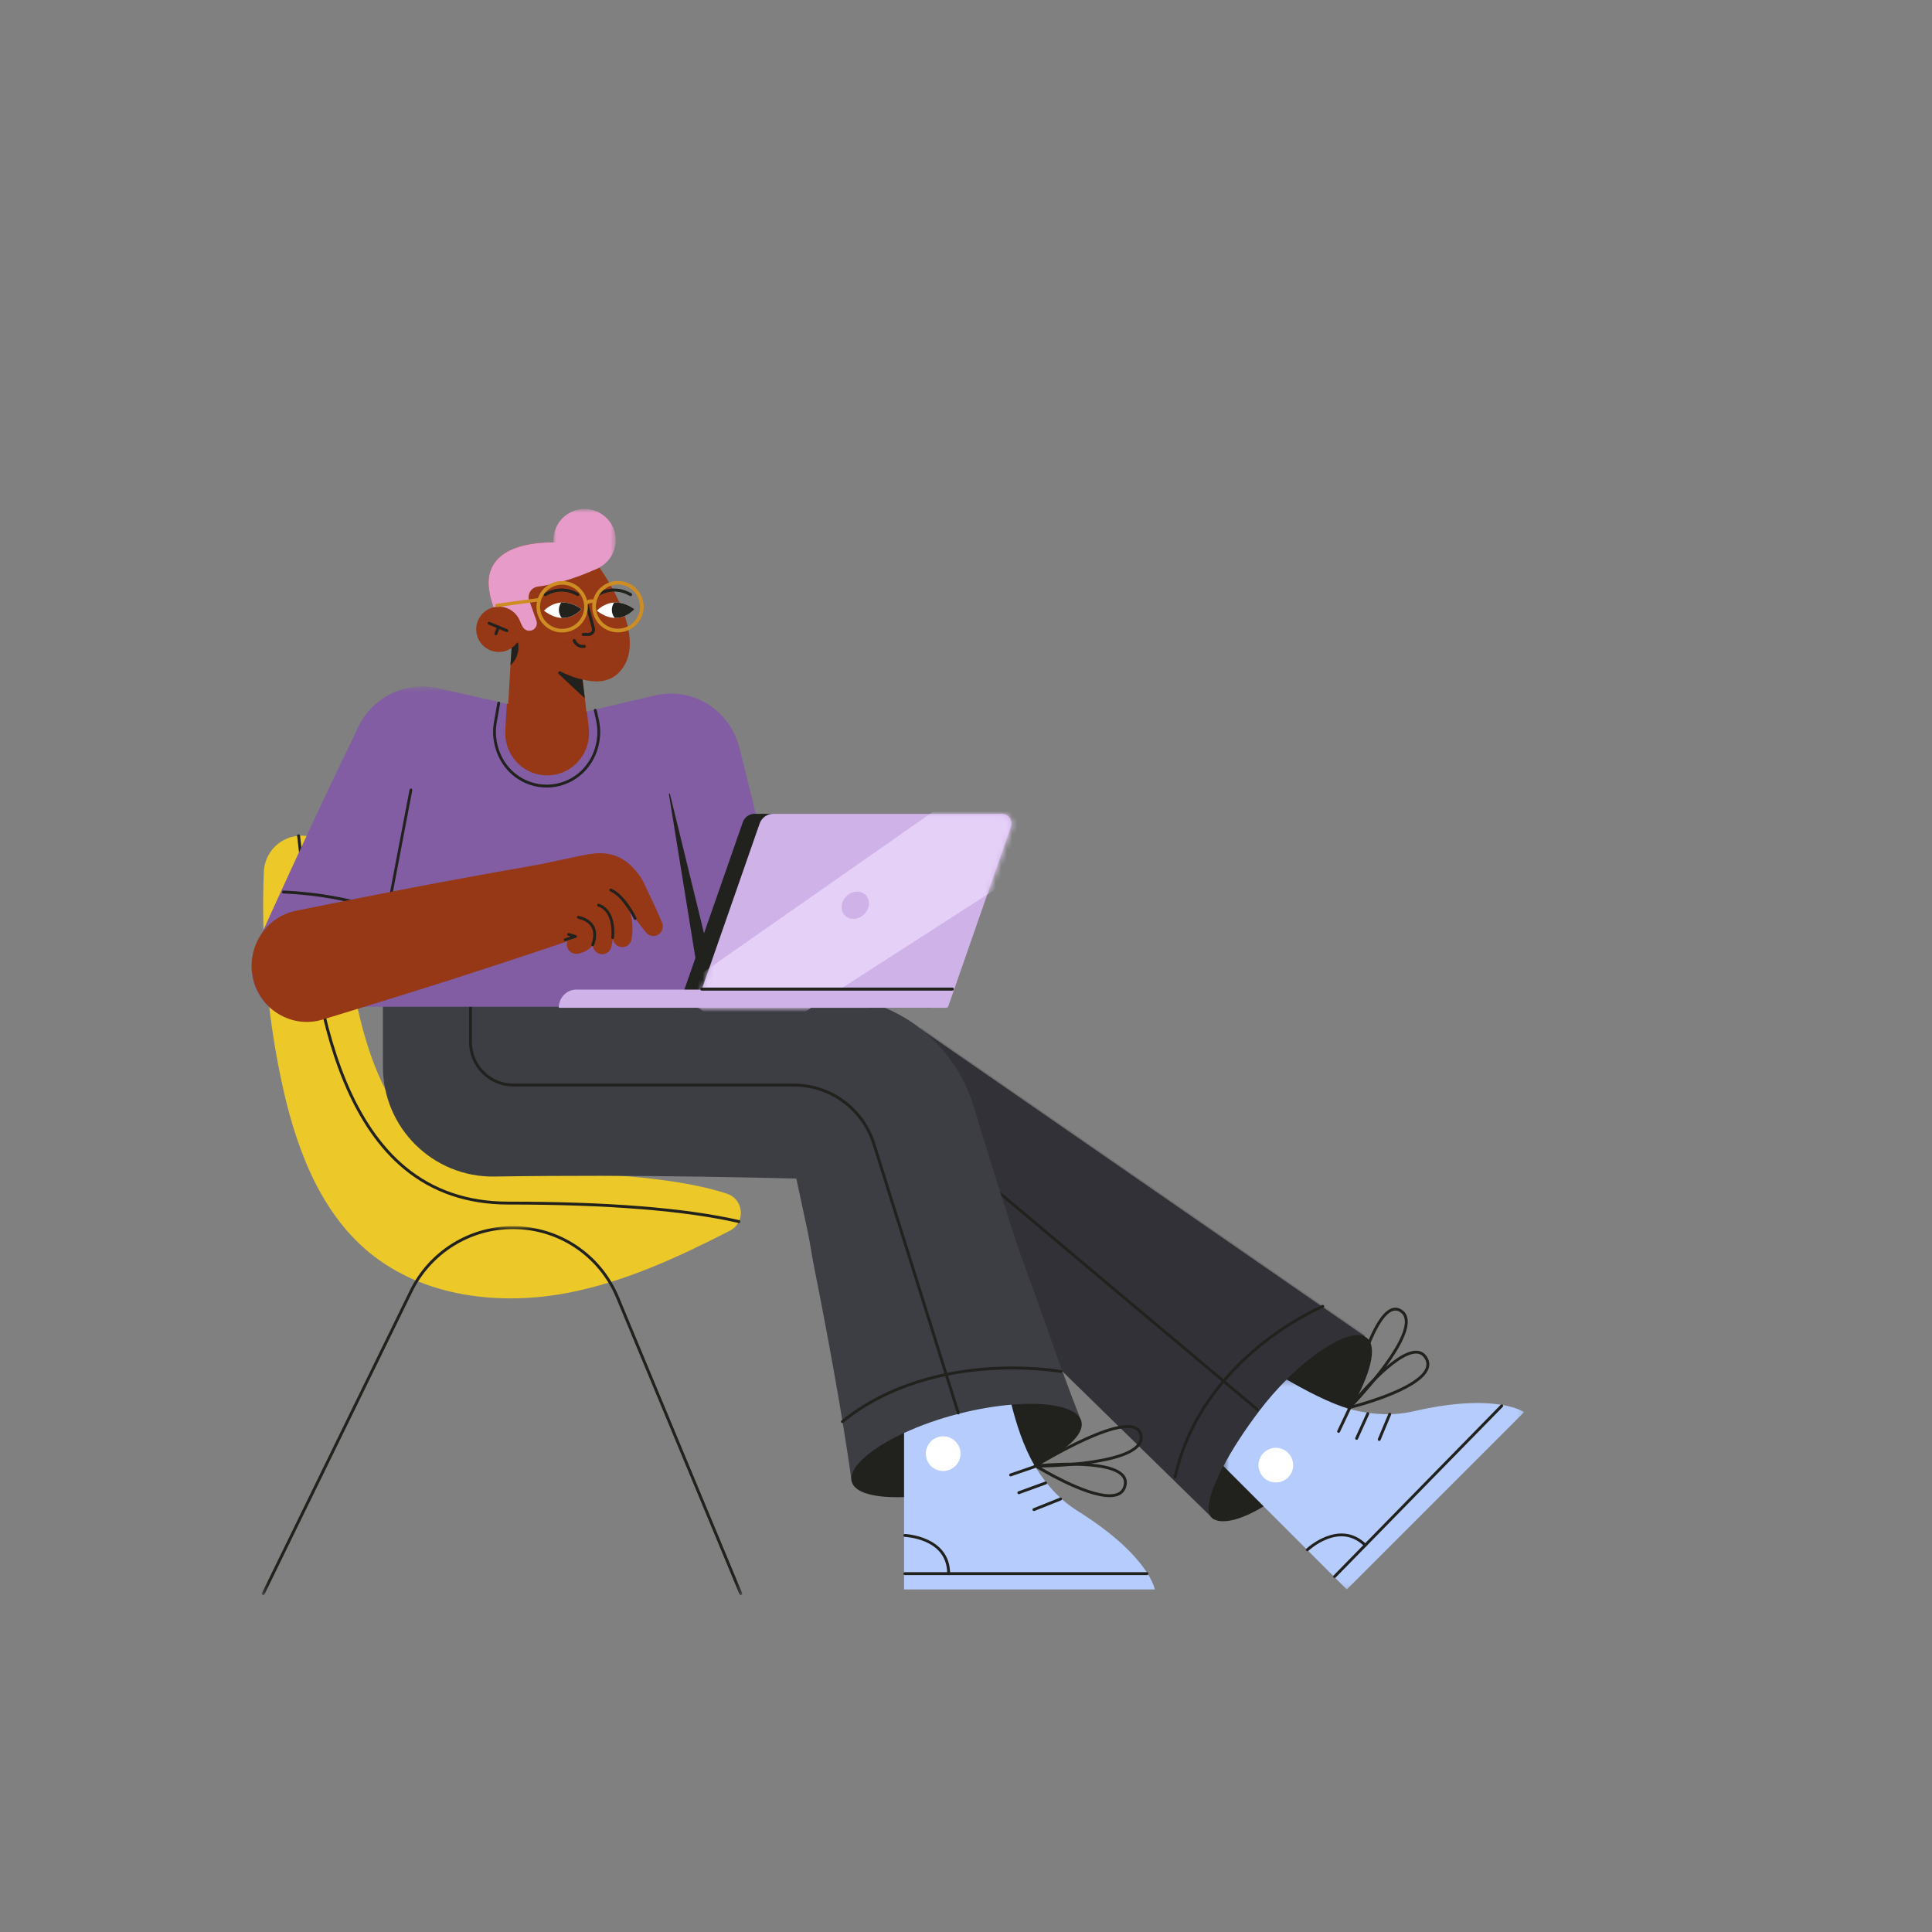 <svg width="356" height="356" viewBox="0 0 356 356" fill="none" xmlns="http://www.w3.org/2000/svg">
<rect x="0" y="0" width="356" height="356" fill="#808080" stroke="none"/>
<g clip-path="url(#clip0_676_12940)">
<path fill-rule="evenodd" clip-rule="evenodd" d="M133.984 219.97C137.091 221.014 137.421 225.271 134.505 226.768C124.953 231.671 115.163 236.198 104.657 238.221C92.04 240.65 78.011 238.987 68.085 230.827C58.576 223.01 54.216 210.585 51.725 198.531C49.155 186.093 48.111 173.341 48.615 160.651C48.763 156.932 51.807 153.986 55.529 153.986C59.029 153.986 61.984 156.599 62.396 160.075C64.359 176.647 65.421 215.957 94.366 215.957C116.576 215.957 128.06 217.981 133.984 219.97Z" fill="#EDC829"/>
<path fill-rule="evenodd" clip-rule="evenodd" d="M136.149 225.356C136.129 225.356 136.109 225.353 136.089 225.349C126.265 223.094 111.964 221.95 93.584 221.95C86.122 221.95 79.681 219.758 74.441 215.433C69.959 211.733 66.23 206.361 63.356 199.465C58.113 186.886 56.573 171.623 55.448 160.478C55.227 158.284 55.018 156.211 54.802 154.392C54.788 154.277 54.772 154.161 54.753 154.047C54.73 153.902 54.829 153.766 54.974 153.742C55.12 153.72 55.255 153.818 55.279 153.963C55.298 154.084 55.315 154.206 55.33 154.328C55.546 156.153 55.756 158.228 55.978 160.425C57.099 171.536 58.635 186.754 63.847 199.261C66.687 206.076 70.365 211.379 74.78 215.022C79.922 219.267 86.249 221.419 93.584 221.419C112.004 221.419 126.345 222.567 136.208 224.83C136.351 224.863 136.44 225.006 136.407 225.149C136.379 225.272 136.27 225.356 136.149 225.356Z" fill="#21211D"/>
<mask id="mask0_676_12940" style="mask-type:alpha" maskUnits="userSpaceOnUse" x="48" y="225" width="89" height="69">
<path fill-rule="evenodd" clip-rule="evenodd" d="M48.227 225.938H136.781V293.949H48.227V225.938Z" fill="white"/>
</mask>
<g mask="url(#mask0_676_12940)">
<path fill-rule="evenodd" clip-rule="evenodd" d="M136.515 293.949C136.411 293.949 136.312 293.887 136.269 293.785L113.548 239.17C110.338 231.455 102.865 226.47 94.509 226.47C90.644 226.47 86.868 227.552 83.589 229.599C80.31 231.646 77.68 234.564 75.983 238.037L48.731 293.799C48.667 293.931 48.508 293.986 48.376 293.922C48.244 293.857 48.189 293.698 48.254 293.566L75.505 237.803C77.246 234.241 79.944 231.248 83.307 229.148C86.671 227.048 90.544 225.938 94.509 225.938C103.08 225.938 110.746 231.052 114.039 238.966L136.76 293.58C136.817 293.716 136.753 293.872 136.617 293.928C136.584 293.942 136.549 293.949 136.515 293.949Z" fill="#21211D"/>
</g>
<path fill-rule="evenodd" clip-rule="evenodd" d="M251.495 246.224L169.588 189.55L152.445 210.33L223.654 279.972L251.495 246.224Z" fill="#313138"/>
<path opacity="0.2" fill-rule="evenodd" clip-rule="evenodd" d="M251.573 246.007L169.666 189.333L152.523 210.113L223.732 279.756L251.573 246.007Z" fill="#343434"/>
<path fill-rule="evenodd" clip-rule="evenodd" d="M223.326 279.702C224.908 281.026 228.623 280.162 232.843 277.562C236.358 275.392 240.221 272.018 243.497 267.697C245.571 264.961 247.392 262.231 248.857 259.678C252.486 253.363 253.957 248.123 251.811 246.495C249.466 244.719 243.156 248.115 237.078 254.187C235.345 255.921 233.627 257.873 232.026 259.984C229.258 263.637 227.014 267.128 225.424 270.143C222.872 274.977 222 278.593 223.326 279.702Z" fill="#21211D"/>
<mask id="mask1_676_12940" style="mask-type:alpha" maskUnits="userSpaceOnUse" x="225" y="254" width="56" height="39">
<path fill-rule="evenodd" clip-rule="evenodd" d="M225.43 254.188H280.831V292.878H225.43V254.188Z" fill="white"/>
</mask>
<g mask="url(#mask1_676_12940)">
<path fill-rule="evenodd" clip-rule="evenodd" d="M225.43 270.144L232.848 277.562L248.163 292.878L280.831 260.208C280.831 260.208 275.734 256.53 260.492 260.046C256.722 260.918 252.952 260.668 249.429 259.825C249.243 259.78 249.054 259.732 248.863 259.679C245.071 258.634 240.2 256.017 237.084 254.188C235.35 255.921 233.632 257.873 232.032 259.984C229.264 263.638 227.02 267.129 225.43 270.144Z" fill="#B6CCFC"/>
</g>
<path fill-rule="evenodd" clip-rule="evenodd" d="M231.708 260.011C231.647 260.011 231.587 259.99 231.537 259.948L183.962 219.985C183.85 219.891 183.835 219.723 183.93 219.611C184.024 219.498 184.192 219.483 184.304 219.578L231.879 259.541C231.991 259.636 232.006 259.803 231.912 259.916C231.859 259.978 231.784 260.011 231.708 260.011Z" fill="#21211D"/>
<path fill-rule="evenodd" clip-rule="evenodd" d="M216.54 272.394C216.521 272.394 216.502 272.392 216.482 272.388C216.339 272.357 216.248 272.215 216.28 272.071C218.805 260.538 226.111 252.559 231.795 247.896C237.948 242.848 243.586 240.489 243.642 240.466C243.778 240.409 243.934 240.474 243.99 240.61C244.046 240.746 243.981 240.901 243.846 240.957C243.79 240.98 238.213 243.315 232.119 248.318C226.505 252.926 219.291 260.807 216.799 272.185C216.772 272.309 216.662 272.394 216.54 272.394Z" fill="#21211D"/>
<path fill-rule="evenodd" clip-rule="evenodd" d="M245.922 290.763C245.855 290.763 245.788 290.738 245.736 290.687C245.631 290.584 245.629 290.416 245.732 290.311L276.523 258.863C276.627 258.758 276.795 258.756 276.899 258.859C277.005 258.962 277.007 259.13 276.905 259.235L246.112 290.683C246.06 290.736 245.991 290.763 245.922 290.763Z" fill="#21211D"/>
<path fill-rule="evenodd" clip-rule="evenodd" d="M240.899 285.837C240.829 285.837 240.758 285.809 240.706 285.754C240.605 285.648 240.609 285.48 240.715 285.379C240.776 285.321 246.808 279.686 251.764 284.539C251.869 284.642 251.871 284.81 251.769 284.915C251.666 285.02 251.497 285.021 251.392 284.919C249.474 283.041 247.168 282.603 244.537 283.619C242.541 284.39 241.096 285.75 241.082 285.764C241.031 285.813 240.965 285.837 240.899 285.837Z" fill="#21211D"/>
<path fill-rule="evenodd" clip-rule="evenodd" d="M237.327 267.693C238.588 268.927 238.609 270.949 237.375 272.21C236.141 273.47 234.119 273.492 232.858 272.257C231.597 271.023 231.576 269.001 232.81 267.74C234.045 266.48 236.067 266.458 237.327 267.693Z" fill="white"/>
<path fill-rule="evenodd" clip-rule="evenodd" d="M246.656 264.025C246.618 264.025 246.58 264.017 246.543 263.999C246.41 263.937 246.354 263.778 246.416 263.645L248.396 259.47C248.459 259.337 248.618 259.281 248.75 259.344C248.883 259.407 248.939 259.565 248.877 259.698L246.897 263.873C246.851 263.969 246.756 264.025 246.656 264.025Z" fill="#21211D"/>
<path fill-rule="evenodd" clip-rule="evenodd" d="M249.977 265.314C249.94 265.314 249.903 265.306 249.867 265.29C249.733 265.229 249.674 265.072 249.735 264.938L251.803 260.376C251.863 260.242 252.021 260.183 252.155 260.244C252.288 260.304 252.348 260.462 252.287 260.596L250.219 265.158C250.175 265.256 250.078 265.314 249.977 265.314Z" fill="#21211D"/>
<path fill-rule="evenodd" clip-rule="evenodd" d="M254.141 265.509C254.107 265.509 254.072 265.502 254.039 265.488C253.903 265.432 253.839 265.276 253.896 265.141L255.839 260.482C255.895 260.346 256.051 260.282 256.186 260.339C256.322 260.395 256.386 260.551 256.329 260.687L254.386 265.345C254.344 265.447 254.245 265.509 254.141 265.509Z" fill="#21211D"/>
<path fill-rule="evenodd" clip-rule="evenodd" d="M257.121 241.491C256.925 241.491 256.728 241.532 256.526 241.614C254.885 242.282 253.036 245.579 251.179 251.149C250.169 254.177 249.411 257.127 249.055 258.592C250.042 257.536 251.966 255.42 253.839 253.026C257.331 248.561 259.063 245.173 258.849 243.227C258.778 242.579 258.497 242.103 257.989 241.771C257.702 241.584 257.413 241.491 257.121 241.491ZM248.57 259.755C248.527 259.755 248.484 259.744 248.444 259.723C248.339 259.666 248.285 259.547 248.311 259.431C248.32 259.39 249.246 255.265 250.673 250.985C252.609 245.179 254.51 241.86 256.325 241.122C256.996 240.849 257.653 240.918 258.279 241.326C258.919 241.744 259.29 242.364 259.377 243.169C259.928 248.169 249.217 259.207 248.761 259.675C248.709 259.727 248.64 259.755 248.57 259.755Z" fill="#21211D"/>
<path fill-rule="evenodd" clip-rule="evenodd" d="M260.924 249.418C259.274 249.418 256.7 251.119 253.462 254.353C251.663 256.149 250.105 257.979 249.337 258.91C252.103 258.158 261.317 255.432 262.676 252.151C262.933 251.532 262.882 250.941 262.521 250.346C262.169 249.763 261.693 249.461 261.063 249.422C261.019 249.42 260.97 249.418 260.924 249.418ZM248.617 259.64C248.528 259.64 248.444 259.595 248.394 259.518C248.333 259.423 248.338 259.299 248.408 259.21C248.749 258.777 256.798 248.629 261.097 248.892C261.901 248.941 262.532 249.338 262.977 250.07C263.424 250.81 263.489 251.579 263.167 252.355C261.471 256.45 249.202 259.504 248.681 259.632C248.66 259.638 248.638 259.64 248.617 259.64Z" fill="#21211D"/>
<path fill-rule="evenodd" clip-rule="evenodd" d="M70.562 196.542C70.562 207.842 79.808 216.973 91.106 216.794C97.589 216.691 104.072 216.659 110.555 216.66C122.618 216.681 134.682 216.863 146.746 217.17C148.013 217.202 146.734 217.172 146.734 217.172C146.734 217.172 148.414 224.995 148.809 226.844C149.477 230.114 149.369 230.188 150.011 233.465C151.323 240.011 152.571 246.575 153.74 253.158L154.603 258.1L155.428 263.051C155.973 266.354 156.474 269.667 156.935 272.992L199.262 261.923C198.036 258.798 196.851 255.664 195.709 252.517L194.005 247.796L192.338 243.065C190.135 236.751 188.807 233.608 186.747 227.257C185.703 224.086 184.706 220.901 183.687 217.723C182.698 214.537 181.688 211.357 180.719 208.165L179.99 205.772L179.625 204.576L179.435 203.951L179.196 203.201C179.03 202.703 178.871 202.206 178.666 201.719C178.47 201.231 178.265 200.746 178.053 200.266C177.845 199.784 177.594 199.319 177.354 198.851C176.88 197.911 176.323 197.018 175.749 196.137C174.569 194.402 173.229 192.774 171.705 191.346C168.693 188.451 165.029 186.283 161.088 184.946C160.593 184.785 160.093 184.639 159.592 184.497L158.84 184.292C158.587 184.229 158.333 184.177 158.078 184.122C157.569 184.014 157.059 183.915 156.547 183.825C156.035 183.746 155.519 183.685 155.004 183.628C153.973 183.498 152.941 183.484 151.91 183.466L151.719 183.464L151.641 183.466L151.485 183.471L151.172 183.479L150.547 183.497C137.216 183.864 123.886 183.896 110.555 183.918C97.952 183.73 84.444 183.918 70.562 183.918V196.542Z" fill="#3D3D44"/>
<path fill-rule="evenodd" clip-rule="evenodd" d="M156.934 272.991C157.479 275.115 161.252 276.04 166.581 275.862C170.439 275.735 175.113 275.03 179.966 273.786C183.962 272.762 187.613 271.464 190.641 270.055C196.374 267.391 199.875 264.32 199.261 261.922C198.604 259.356 193.404 258.244 186.374 258.827C183.369 259.074 180.03 259.635 176.568 260.52C172.904 261.459 169.498 262.687 166.581 264.043C160.295 266.968 156.294 270.489 156.934 272.991Z" fill="#21211D"/>
<path fill-rule="evenodd" clip-rule="evenodd" d="M166.586 264.044V292.877H212.787C212.787 292.877 211.782 286.672 198.519 278.381C195.238 276.331 192.747 273.489 190.854 270.402C190.784 270.288 190.715 270.173 190.646 270.056C188.556 266.515 187.224 262.178 186.379 258.828C183.374 259.075 180.035 259.636 176.573 260.521C172.909 261.46 169.503 262.688 166.586 264.044Z" fill="#B6CCFC"/>
<path fill-rule="evenodd" clip-rule="evenodd" d="M176.576 260.626C176.463 260.626 176.358 260.554 176.323 260.44L160.812 210.971C158.818 204.531 152.949 200.205 146.208 200.205H94.612C90.1 200.205 86.43 196.534 86.43 192.022V184.385C86.43 184.239 86.549 184.12 86.695 184.12C86.842 184.12 86.961 184.239 86.961 184.385V192.022C86.961 196.241 90.394 199.673 94.612 199.673H146.208C153.183 199.673 159.256 204.15 161.32 210.813L176.83 260.281C176.874 260.421 176.796 260.57 176.656 260.614C176.63 260.622 176.603 260.626 176.576 260.626Z" fill="#21211D"/>
<path fill-rule="evenodd" clip-rule="evenodd" d="M155.219 262.222C155.142 262.222 155.065 262.188 155.013 262.124C154.92 262.01 154.937 261.842 155.051 261.75C163.708 254.708 174.252 252.557 181.574 251.992C189.5 251.381 195.467 252.447 195.527 252.458C195.671 252.485 195.767 252.623 195.74 252.767C195.714 252.912 195.576 253.008 195.431 252.981C195.372 252.971 189.46 251.916 181.6 252.523C174.358 253.084 163.932 255.21 155.387 262.162C155.337 262.202 155.278 262.222 155.219 262.222Z" fill="#21211D"/>
<path fill-rule="evenodd" clip-rule="evenodd" d="M211.343 290.234H166.727C166.58 290.234 166.461 290.115 166.461 289.968C166.461 289.821 166.58 289.702 166.727 289.702H211.343C211.489 289.702 211.608 289.821 211.608 289.968C211.608 290.115 211.489 290.234 211.343 290.234Z" fill="#21211D"/>
<path fill-rule="evenodd" clip-rule="evenodd" d="M174.8 290.234C174.653 290.234 174.534 290.115 174.534 289.968C174.534 287.283 173.233 285.33 170.667 284.161C168.719 283.273 166.737 283.193 166.717 283.192C166.571 283.187 166.456 283.064 166.461 282.917C166.466 282.77 166.592 282.656 166.736 282.661C166.819 282.664 175.066 283.032 175.066 289.968C175.066 290.115 174.947 290.234 174.8 290.234Z" fill="#21211D"/>
<path fill-rule="evenodd" clip-rule="evenodd" d="M176.99 267.859C176.99 269.624 175.56 271.054 173.796 271.054C172.032 271.054 170.602 269.624 170.602 267.859C170.602 266.095 172.032 264.665 173.796 264.665C175.56 264.665 176.99 266.095 176.99 267.859Z" fill="white"/>
<path fill-rule="evenodd" clip-rule="evenodd" d="M186.219 272.045C186.109 272.045 186.006 271.976 185.968 271.866C185.92 271.727 185.994 271.576 186.132 271.528L190.501 270.021C190.639 269.973 190.791 270.047 190.839 270.186C190.887 270.325 190.813 270.476 190.674 270.524L186.306 272.031C186.277 272.041 186.248 272.045 186.219 272.045Z" fill="#21211D"/>
<path fill-rule="evenodd" clip-rule="evenodd" d="M187.735 275.323C187.626 275.323 187.524 275.256 187.485 275.148C187.435 275.01 187.506 274.857 187.644 274.807L192.583 273.008C192.72 272.958 192.873 273.029 192.924 273.167C192.974 273.305 192.903 273.458 192.765 273.508L187.826 275.307C187.796 275.318 187.765 275.323 187.735 275.323Z" fill="#21211D"/>
<path fill-rule="evenodd" clip-rule="evenodd" d="M190.516 278.433C190.41 278.433 190.31 278.369 190.269 278.265C190.215 278.129 190.281 277.974 190.417 277.92L195.336 275.957C195.472 275.903 195.627 275.969 195.682 276.105C195.736 276.242 195.67 276.396 195.533 276.451L190.615 278.414C190.582 278.426 190.549 278.433 190.516 278.433Z" fill="#21211D"/>
<path fill-rule="evenodd" clip-rule="evenodd" d="M207.777 263.119C205.835 263.119 202.68 264.161 198.507 266.192C195.637 267.589 193.002 269.111 191.707 269.881C193.152 269.848 196.01 269.742 199.031 269.405C204.664 268.776 208.297 267.644 209.538 266.129C209.951 265.625 210.094 265.09 209.975 264.496C209.864 263.936 209.566 263.558 209.064 263.341C208.723 263.193 208.293 263.119 207.777 263.119ZM190.727 270.428C190.608 270.428 190.504 270.349 190.471 270.235C190.439 270.121 190.486 269.999 190.587 269.936C190.623 269.914 194.217 267.689 198.274 265.714C203.777 263.036 207.478 262.073 209.276 262.853C209.94 263.141 210.351 263.659 210.497 264.392C210.646 265.142 210.462 265.84 209.949 266.466C206.761 270.358 191.38 270.427 190.727 270.428H190.727Z" fill="#21211D"/>
<path fill-rule="evenodd" clip-rule="evenodd" d="M205.849 275.112C206.471 274.862 206.857 274.413 207.03 273.738C207.2 273.079 207.082 272.527 206.67 272.051C205.593 270.807 202.536 270.121 197.828 270.068C195.286 270.04 192.889 270.207 191.686 270.309C194.159 271.759 202.554 276.436 205.849 275.112ZM190.712 270.346C190.615 270.286 190.567 270.171 190.593 270.061C190.618 269.95 190.71 269.867 190.823 269.855C191.37 269.796 204.254 268.446 207.072 271.703C207.599 272.312 207.759 273.041 207.546 273.871C207.33 274.709 206.826 275.292 206.047 275.605C205.592 275.788 205.056 275.87 204.461 275.87C199.679 275.87 191.117 270.597 190.712 270.346Z" fill="#21211D"/>
<path fill-rule="evenodd" clip-rule="evenodd" d="M103.228 153.787C108.054 152.687 112.846 151.448 117.628 150.168L124.796 148.218L125.243 148.096L125.355 148.065C125.27 148.087 125.161 148.113 125.063 148.132C124.869 148.173 124.647 148.196 124.471 148.218C123.751 148.289 123.006 148.255 122.295 148.095C120.87 147.776 119.584 147.031 118.612 145.938C118.123 145.397 117.715 144.769 117.417 144.096C117.34 143.931 117.271 143.76 117.212 143.587C117.154 143.422 117.111 143.302 117.07 143.154L117.042 143.047L117.029 142.993C117.028 142.987 117.023 142.969 117.024 142.973L117.028 142.987L117.063 143.101L117.132 143.329L117.686 145.154L119.905 152.45L122.157 159.737L124.898 171.531L127.193 178.802C128.71 183.607 133.753 186.246 138.458 184.697C142.941 183.22 145.498 178.473 144.416 173.871L144.407 173.836L142.178 161.953L140.394 154.593L138.597 147.238L136.768 139.894L136.31 138.058L136.252 137.829L136.224 137.714L136.114 137.32C136.026 137.021 135.944 136.747 135.829 136.435C135.71 136.116 135.581 135.799 135.444 135.487C134.877 134.243 134.12 133.084 133.212 132.075C131.39 130.063 128.981 128.647 126.335 128.086C125.017 127.804 123.645 127.724 122.308 127.871C121.977 127.902 121.604 127.965 121.256 128.03C121.082 128.062 120.896 128.101 120.735 128.137L120.621 128.164L120.165 128.27L112.873 129.973C108.016 131.127 103.168 132.324 98.354 133.659C92.943 135.16 89.747 140.857 91.217 146.384C92.643 151.75 97.943 154.983 103.202 153.793L103.228 153.787Z" fill="#825DA3"/>
<path fill-rule="evenodd" clip-rule="evenodd" d="M66.844 185.512L79.806 143.294C80.766 135.229 87.579 130.313 95.556 130.604L109.99 131.709C116.853 131.959 122.819 135.438 124.459 142.225L128.281 185.512H66.844Z" fill="#825DA3"/>
<mask id="mask2_676_12940" style="mask-type:alpha" maskUnits="userSpaceOnUse" x="47" y="126" width="64" height="61">
<path fill-rule="evenodd" clip-rule="evenodd" d="M47.422 126.49H110.863V186.739H47.422V126.49Z" fill="white"/>
</mask>
<g mask="url(#mask2_676_12940)">
<path fill-rule="evenodd" clip-rule="evenodd" d="M103.11 132.009C100.885 131.454 98.652 130.931 96.421 130.396L89.719 128.843L83.007 127.329L81.328 126.957L80.908 126.864L80.699 126.818L80.284 126.733L79.823 126.651C78.59 126.458 77.311 126.432 76.062 126.608C73.558 126.943 71.192 128.021 69.282 129.669C68.328 130.496 67.486 131.462 66.791 132.533C66.101 133.608 65.568 134.778 65.201 135.984L65.781 134.49L61.344 144.327C59.867 147.607 58.38 150.882 56.922 154.172L52.531 164.032C51.084 167.327 49.621 170.614 48.189 173.916C46.188 178.531 48.237 183.924 52.766 185.963C57.072 187.902 62.086 186.079 64.288 181.931C65.965 178.75 67.612 175.555 69.274 172.367L74.211 162.779C75.863 159.586 77.485 156.378 79.117 153.175L84.008 143.564L84.588 142.07C84.4 142.721 84.109 143.359 83.73 143.943C83.358 144.531 82.899 145.059 82.38 145.505C81.349 146.405 80.068 146.985 78.702 147.175C78.02 147.263 77.32 147.264 76.652 147.155C76.568 147.143 76.485 147.128 76.403 147.112L76.199 147.066L76.409 147.116L76.827 147.217L78.499 147.618L85.196 149.196L91.902 150.735C94.141 151.232 96.377 151.739 98.621 152.215C104.119 153.381 109.504 149.785 110.648 144.183C111.767 138.706 108.399 133.335 103.11 132.009Z" fill="#825DA3"/>
</g>
<path fill-rule="evenodd" clip-rule="evenodd" d="M65.778 134.579C64.176 137.791 62.619 141.025 61.075 144.266L58.776 149.135L56.503 154.018C54.99 157.274 53.474 160.529 51.986 163.797C50.483 167.058 49.011 170.335 47.536 173.61L47.23 174.288C45.051 179.125 47.141 184.842 51.898 187.058C54.081 188.075 56.463 188.173 58.595 187.519L106.832 172.639C110.605 171.475 112.735 167.422 111.591 163.586C110.521 160 106.935 157.881 103.395 158.569L53.916 168.366L64.975 182.274C66.609 179.078 68.248 175.885 69.855 172.675C71.476 169.473 73.07 166.257 74.667 163.043L77.059 158.219L79.425 153.383C80.99 150.153 82.543 146.917 84.051 143.658C86.442 138.49 84.261 132.331 79.178 129.899C74.192 127.514 68.258 129.619 65.778 134.579Z" fill="#825DA3"/>
<path fill-rule="evenodd" clip-rule="evenodd" d="M72.918 169.129C72.878 169.129 72.838 169.12 72.801 169.1C72.782 169.091 70.887 168.108 67.415 167.072C64.212 166.116 58.972 164.918 52.202 164.637C52.059 164.631 51.948 164.506 51.953 164.359C51.959 164.212 52.08 164.096 52.222 164.103C59.053 164.387 64.343 165.598 67.577 166.564C71.09 167.614 72.957 168.583 73.035 168.624C73.162 168.691 73.213 168.852 73.149 168.983C73.103 169.076 73.012 169.129 72.918 169.129Z" fill="#21211D"/>
<path fill-rule="evenodd" clip-rule="evenodd" d="M100.733 145.113C98.598 145.113 96.562 144.425 94.845 143.122C92.391 141.26 90.901 138.21 90.86 134.964C90.851 134.259 90.925 133.517 91.087 132.697L91.643 129.506C91.668 129.363 91.801 129.267 91.943 129.293C92.084 129.318 92.177 129.455 92.153 129.598L91.595 132.795C91.44 133.584 91.369 134.289 91.377 134.958C91.417 138.041 92.829 140.935 95.154 142.7C96.781 143.934 98.71 144.586 100.733 144.586C102.625 144.586 104.451 144.009 106.013 142.917C108.525 141.16 110.044 138.178 110.076 134.941C110.083 134.24 110.002 133.502 109.828 132.685L109.431 130.933C109.398 130.792 109.485 130.65 109.624 130.618C109.763 130.585 109.903 130.673 109.935 130.815L110.332 132.57C110.516 133.429 110.601 134.206 110.593 134.947C110.559 138.355 108.957 141.497 106.306 143.351C104.658 144.504 102.73 145.113 100.733 145.113Z" fill="#21211D"/>
<path fill-rule="evenodd" clip-rule="evenodd" d="M72.13 164.661C72.114 164.661 72.097 164.659 72.081 164.656C71.943 164.628 71.853 164.489 71.88 164.346L75.466 145.512C75.493 145.369 75.627 145.276 75.765 145.304C75.903 145.332 75.993 145.471 75.966 145.614L72.38 164.448C72.356 164.574 72.25 164.661 72.13 164.661Z" fill="#21211D"/>
<path fill-rule="evenodd" clip-rule="evenodd" d="M129.597 185.512L123.259 146.348C123.239 146.22 123.421 146.181 123.452 146.307L132.566 183.602L129.597 185.512Z" fill="#21211D"/>
<path fill-rule="evenodd" clip-rule="evenodd" d="M59.438 187.877C61.422 187.28 63.402 186.671 65.381 186.057L71.32 184.219C75.277 182.985 79.237 181.763 83.186 180.497C87.137 179.236 91.075 177.927 95.019 176.64L100.927 174.673L106.826 172.673C110.571 171.402 112.594 167.288 111.344 163.482C110.213 160.039 106.787 158.03 103.371 158.62L97.239 159.672L91.115 160.757C87.038 161.505 82.957 162.23 78.886 163.004C74.815 163.773 70.754 164.586 66.691 165.387L60.599 166.601C58.567 167.004 56.538 167.413 54.511 167.833C49.003 168.976 45.45 174.437 46.575 180.032C47.699 185.627 53.076 189.237 58.583 188.094C58.867 188.035 59.165 187.959 59.438 187.877Z" fill="#963716"/>
<path fill-rule="evenodd" clip-rule="evenodd" d="M97.219 167.736C99.606 167.023 101.985 166.276 104.361 165.514L107.921 164.351L108.81 164.054C109.098 163.959 109.432 163.845 109.635 163.783C110.108 163.634 110.553 163.526 110.877 163.473C111.21 163.421 111.431 163.41 111.667 163.444C111.9 163.478 112.18 163.582 112.509 163.793C112.837 164.003 113.203 164.285 113.566 164.64L113.682 164.746L113.775 164.838C113.837 164.901 113.897 164.968 113.956 165.037L114 165.089L114.022 165.116L114.057 165.164L114.195 165.357L114.472 165.743C115.95 167.802 117.453 169.844 119.047 171.83C119.656 172.588 120.751 172.699 121.495 172.079C122.108 171.568 122.288 170.717 121.992 170.011C121.001 167.652 119.917 165.349 118.809 163.063L118.601 162.634L118.497 162.42L118.471 162.366L118.432 162.292L118.351 162.142C118.24 161.945 118.121 161.752 117.994 161.562C117.931 161.467 117.865 161.373 117.797 161.28L117.694 161.142L117.606 161.028C117.149 160.426 116.62 159.817 115.969 159.24C115.319 158.669 114.507 158.119 113.556 157.75C112.609 157.375 111.571 157.218 110.661 157.214C109.737 157.208 108.95 157.323 108.208 157.452C107.801 157.524 107.535 157.583 107.219 157.646L106.299 157.833L102.622 158.6C100.174 159.126 97.729 159.666 95.292 160.24C93.245 160.722 91.969 162.803 92.442 164.889C92.915 166.975 94.958 168.275 97.004 167.793C97.073 167.777 97.152 167.756 97.219 167.736Z" fill="#963716"/>
<path fill-rule="evenodd" clip-rule="evenodd" d="M94.739 172.748L110.895 166.331L108.448 165.974C108.426 165.951 108.479 165.983 108.502 165.994L108.603 166.05C108.672 166.09 108.746 166.135 108.819 166.182C108.966 166.274 109.114 166.378 109.261 166.483C109.555 166.695 109.843 166.926 110.118 167.169C110.667 167.656 111.167 168.194 111.582 168.774C111.792 169.063 111.982 169.362 112.145 169.672C112.312 169.981 112.457 170.3 112.57 170.628C112.81 171.283 112.924 171.978 112.942 172.703L112.945 172.818C112.969 173.786 113.759 174.552 114.71 174.528C115.533 174.507 116.206 173.9 116.357 173.109C116.564 172.029 116.615 170.882 116.458 169.763C116.388 169.202 116.267 168.65 116.111 168.112C115.957 167.572 115.763 167.048 115.539 166.544C115.094 165.53 114.529 164.594 113.889 163.727C113.568 163.294 113.228 162.878 112.864 162.475C112.682 162.275 112.495 162.077 112.297 161.881C112.198 161.783 112.098 161.686 111.991 161.588L111.825 161.438C111.759 161.381 111.722 161.345 111.608 161.258L111.608 161.258C110.943 160.773 110.132 160.645 109.397 160.837L109.161 160.901L92.39 165.395C90.36 165.939 89.147 168.057 89.681 170.125C90.215 172.194 92.294 173.43 94.325 172.886C94.466 172.848 94.607 172.801 94.739 172.748Z" fill="#963716"/>
<path fill-rule="evenodd" clip-rule="evenodd" d="M91.766 174.462L107.929 168.023L105.756 167.834L105.756 167.834C105.724 167.815 105.727 167.815 105.728 167.814C105.728 167.812 105.728 167.81 105.733 167.812C105.742 167.814 105.747 167.813 105.761 167.819C105.784 167.826 105.809 167.835 105.837 167.847C105.893 167.87 105.953 167.898 106.015 167.928C106.138 167.991 106.267 168.06 106.392 168.139C106.646 168.293 106.892 168.474 107.125 168.671C107.591 169.066 107.998 169.531 108.323 170.059C108.653 170.586 108.896 171.181 109.052 171.834C109.203 172.486 109.267 173.195 109.238 173.933L109.236 173.998C109.198 174.972 109.94 175.791 110.893 175.83C111.718 175.863 112.43 175.299 112.631 174.516C112.881 173.543 113.024 172.505 113.014 171.431C113 170.359 112.824 169.25 112.462 168.192C112.105 167.132 111.572 166.126 110.907 165.228C110.575 164.778 110.212 164.352 109.812 163.952C109.614 163.751 109.403 163.558 109.181 163.368C109.07 163.273 108.955 163.179 108.832 163.084C108.771 163.038 108.707 162.989 108.639 162.941L108.529 162.865L108.465 162.822C108.443 162.808 108.423 162.795 108.367 162.763L108.367 162.763C107.745 162.415 107.048 162.346 106.412 162.515L106.194 162.574L89.415 167.083C87.384 167.629 86.17 169.755 86.704 171.83C87.239 173.906 89.319 175.146 91.351 174.6C91.492 174.562 91.633 174.515 91.766 174.462Z" fill="#963716"/>
<path fill-rule="evenodd" clip-rule="evenodd" d="M89.109 176.258L105.491 169.076L102.627 168.503C102.658 168.517 102.742 168.582 102.803 168.627L103.007 168.784C103.143 168.892 103.28 169.003 103.415 169.116C103.684 169.343 103.946 169.578 104.195 169.817C104.692 170.291 105.145 170.793 105.465 171.245C105.625 171.468 105.747 171.678 105.82 171.816C105.896 171.96 105.917 171.992 105.978 171.946C106.007 171.927 106.047 171.906 106.07 171.914C106.094 171.92 106.097 171.954 106.067 172.004C106.01 172.107 105.813 172.252 105.567 172.375L105.417 172.449C104.563 172.874 104.21 173.921 104.629 174.788C104.985 175.525 105.787 175.893 106.543 175.725C107.064 175.609 107.624 175.447 108.224 175.074C108.52 174.887 108.824 174.644 109.097 174.33C109.369 174.018 109.604 173.633 109.76 173.227C109.918 172.821 109.999 172.404 110.027 172.017C110.055 171.629 110.034 171.27 109.99 170.94C109.898 170.277 109.723 169.722 109.528 169.214C109.132 168.203 108.647 167.366 108.133 166.573C107.875 166.178 107.608 165.798 107.33 165.427C107.191 165.241 107.049 165.058 106.903 164.876L106.679 164.601C106.597 164.504 106.536 164.428 106.42 164.303L106.419 164.302C105.69 163.596 104.672 163.385 103.771 163.661L103.554 163.729L86.486 169.016C84.475 169.64 83.342 171.799 83.956 173.84C84.57 175.881 86.699 177.03 88.711 176.407C88.847 176.364 88.982 176.314 89.109 176.258Z" fill="#963716"/>
<path fill-rule="evenodd" clip-rule="evenodd" d="M117.04 169.502C116.944 169.502 116.85 169.447 116.806 169.353C116.786 169.312 114.834 165.261 112.433 164.238C112.3 164.181 112.238 164.026 112.294 163.892C112.349 163.758 112.502 163.695 112.634 163.751C115.217 164.852 117.191 168.949 117.274 169.123C117.337 169.254 117.283 169.412 117.153 169.476C117.117 169.493 117.078 169.502 117.04 169.502Z" fill="#21211D"/>
<path fill-rule="evenodd" clip-rule="evenodd" d="M112.885 173.039C112.873 173.039 112.862 173.038 112.85 173.036C112.709 173.017 112.611 172.884 112.63 172.74C112.636 172.694 113.216 168.063 110.207 167.035C110.072 166.989 110 166.84 110.045 166.702C110.089 166.564 110.235 166.49 110.37 166.536C111.793 167.022 112.723 168.272 113.058 170.15C113.306 171.534 113.146 172.76 113.139 172.811C113.121 172.943 113.011 173.039 112.885 173.039Z" fill="#21211D"/>
<path fill-rule="evenodd" clip-rule="evenodd" d="M109.21 174.342C109.173 174.342 109.136 174.334 109.1 174.317C108.968 174.256 108.911 174.099 108.971 173.966C108.979 173.949 109.702 172.333 109.048 170.986C108.643 170.153 107.791 169.579 106.516 169.28C106.375 169.247 106.287 169.105 106.319 168.962C106.352 168.819 106.494 168.731 106.635 168.764C108.074 169.101 109.045 169.771 109.521 170.756C110.284 172.333 109.483 174.114 109.449 174.188C109.404 174.285 109.309 174.342 109.21 174.342Z" fill="#21211D"/>
<path fill-rule="evenodd" clip-rule="evenodd" d="M104.154 173.411C104.043 173.411 103.94 173.342 103.903 173.234C103.859 173.1 103.934 172.955 104.073 172.912L105.177 172.564L104.706 172.421C104.567 172.379 104.489 172.236 104.533 172.101C104.576 171.966 104.723 171.891 104.863 171.933L106.125 172.314C106.235 172.348 106.31 172.446 106.311 172.557C106.312 172.669 106.238 172.768 106.129 172.802L104.236 173.398C104.209 173.407 104.181 173.411 104.154 173.411Z" fill="#21211D"/>
<path fill-rule="evenodd" clip-rule="evenodd" d="M124.938 185.699H171.477L183.954 149.954H139.038C138.065 149.954 137.196 150.577 136.869 151.509L124.938 185.699Z" fill="#21211D"/>
<path fill-rule="evenodd" clip-rule="evenodd" d="M128.653 185.699H174.382C174.536 185.699 174.674 185.6 174.724 185.453L186.273 152.334C186.678 151.173 185.833 149.954 184.623 149.954H142.483C141.356 149.954 140.351 150.675 139.973 151.756L128.311 185.204C128.226 185.445 128.402 185.699 128.653 185.699Z" fill="#CEB2E8"/>
<mask id="mask3_676_12940" style="mask-type:alpha" maskUnits="userSpaceOnUse" x="128" y="150" width="59" height="36">
<path fill-rule="evenodd" clip-rule="evenodd" d="M184.715 150.097C185.923 150.097 186.768 151.313 186.362 152.47L174.822 185.49C174.769 185.637 174.634 185.735 174.479 185.735H128.778C128.527 185.735 128.351 185.482 128.436 185.241L140.09 151.894C140.469 150.817 141.473 150.097 142.599 150.097H184.715Z" fill="#CEB2E8"/>
</mask>
<g mask="url(#mask3_676_12940)">
<path fill-rule="evenodd" clip-rule="evenodd" d="M181.662 142.762L124.305 182.861L138.908 192.504L192.274 158.171L181.662 142.762Z" fill="#E5D0F8"/>
</g>
<path fill-rule="evenodd" clip-rule="evenodd" d="M157.253 169.315C155.879 169.315 154.921 168.19 155.114 166.802C155.307 165.414 156.578 164.289 157.953 164.289C159.327 164.289 160.285 165.414 160.091 166.802C159.898 168.19 158.627 169.315 157.253 169.315ZM159.93 185.698H102.961C102.961 183.848 104.406 182.347 106.187 182.347H159.93V185.698Z" fill="#CEB2E8"/>
<path fill-rule="evenodd" clip-rule="evenodd" d="M175.502 182.534H129.29C129.147 182.534 129.031 182.409 129.031 182.255C129.031 182.1 129.147 181.975 129.29 181.975H175.502C175.645 181.975 175.761 182.1 175.761 182.255C175.761 182.409 175.645 182.534 175.502 182.534Z" fill="#21211D"/>
<path fill-rule="evenodd" clip-rule="evenodd" d="M108.141 131.106L108.495 134.149C108.542 134.584 108.56 135.071 108.534 135.522C108.283 139.831 104.626 143.119 100.366 142.865C96.106 142.611 92.856 138.912 93.107 134.603L93.395 129.661C93.395 129.661 98.707 131.428 108.141 131.106Z" fill="#963716"/>
<path fill-rule="evenodd" clip-rule="evenodd" d="M114.086 123.886C112.491 125.547 110.312 125.821 108.008 125.359C102.13 124.181 95.416 118.214 95.416 118.214C93.706 116.871 91.853 114.896 91.147 112.783C91.078 112.574 91.019 112.361 90.973 112.149C90.686 110.839 90.482 110.95 90.135 108.762C89.325 103.667 92.82 99.519 103.67 99.962C105.49 100.037 107.055 101.079 108.365 102.174C109.19 102.861 109.904 103.675 110.473 104.579C110.508 104.63 110.54 104.684 110.572 104.735C112.999 108.287 119.208 118.541 114.086 123.886Z" fill="#963716"/>
<path fill-rule="evenodd" clip-rule="evenodd" d="M105.798 111.919L108.218 132.507C108.697 136.573 105.788 140.257 101.722 140.735C97.656 141.213 93.972 138.304 93.494 134.238C93.444 133.813 93.435 133.351 93.456 132.937L94.675 112.242C94.856 109.163 97.5 106.814 100.579 106.995C103.325 107.157 105.49 109.278 105.798 111.919Z" fill="#963716"/>
<path fill-rule="evenodd" clip-rule="evenodd" d="M97.52 110.652L98.844 114.37C98.897 114.523 98.924 114.681 98.924 114.837C98.924 115.392 98.586 115.918 98.036 116.131C97.367 116.388 96.613 116.096 96.294 115.457L95.612 114.16C95.357 113.674 94.922 113.309 94.398 113.145L91.147 112.783C91.078 112.574 91.019 112.362 90.973 112.15C90.686 110.84 90.482 110.95 90.135 108.762C89.325 103.667 92.82 99.519 103.67 99.962C105.461 100.298 107.056 101.079 108.366 102.174C109.19 102.861 109.904 103.675 110.473 104.579C105.434 106.934 101.461 107.787 99.096 108.096C97.875 108.254 97.107 109.492 97.52 110.652Z" fill="#E69BC8"/>
<path fill-rule="evenodd" clip-rule="evenodd" d="M96.089 116.202C95.956 118.503 93.982 120.26 91.681 120.127C89.381 119.993 87.624 118.02 87.757 115.719C87.891 113.418 89.864 111.661 92.165 111.795C94.466 111.928 96.223 113.901 96.089 116.202Z" fill="#963716"/>
<mask id="mask4_676_12940" style="mask-type:alpha" maskUnits="userSpaceOnUse" x="101" y="93" width="13" height="13">
<path fill-rule="evenodd" clip-rule="evenodd" d="M101.984 93.78H113.46V105.255H101.984V93.78Z" fill="white"/>
</mask>
<g mask="url(#mask4_676_12940)">
<path fill-rule="evenodd" clip-rule="evenodd" d="M113.346 100.646C112.723 103.752 109.7 105.765 106.594 105.142C103.487 104.519 101.474 101.496 102.098 98.39C102.72 95.284 105.744 93.27 108.85 93.893C111.957 94.516 113.97 97.54 113.346 100.646Z" fill="#E69BC8"/>
</g>
<path fill-rule="evenodd" clip-rule="evenodd" d="M107.334 125.209C107.334 125.209 105.593 124.919 103.287 123.734C103.005 123.589 102.726 123.932 102.929 124.175L107.768 128.68L107.334 125.209Z" fill="#21211D"/>
<path fill-rule="evenodd" clip-rule="evenodd" d="M94.286 119.378C94.286 119.378 94.841 119.047 95.241 118.462C95.302 118.372 95.44 118.398 95.461 118.504C95.603 119.227 95.699 121.028 94.062 122.604L94.286 119.378Z" fill="#21211D"/>
<path d="M89.88 114.734C89.934 114.605 90.077 114.541 90.207 114.581L90.231 114.59L93.508 115.963C93.645 116.02 93.709 116.177 93.652 116.314C93.598 116.443 93.456 116.508 93.325 116.467L93.301 116.458L90.024 115.086C89.888 115.028 89.823 114.871 89.88 114.734Z" fill="#21211D"/>
<path d="M91.598 115.458C91.651 115.32 91.806 115.25 91.944 115.303C92.075 115.353 92.144 115.494 92.108 115.625L92.099 115.65L91.629 116.882C91.576 117.02 91.421 117.09 91.282 117.037C91.152 116.987 91.083 116.847 91.119 116.715L91.127 116.69L91.598 115.458Z" fill="#21211D"/>
<path fill-rule="evenodd" clip-rule="evenodd" d="M116.908 112.235C116.908 112.235 115.523 113.947 113.271 113.866C112.317 113.831 111.206 113.478 109.984 112.53C109.984 112.53 111.174 111.164 113.155 111.032C114.205 110.959 115.474 111.229 116.908 112.235Z" fill="white"/>
<path fill-rule="evenodd" clip-rule="evenodd" d="M116.912 112.235C116.912 112.235 115.527 113.947 113.275 113.866C112.959 113.484 112.767 113.007 112.744 112.474C112.722 111.942 112.877 111.44 113.159 111.032C114.209 110.959 115.478 111.229 116.912 112.235Z" fill="#21211D"/>
<path d="M108.102 111.224C108.243 111.186 108.387 111.261 108.438 111.395L108.446 111.42L109.608 115.651C109.816 116.411 109.257 117.162 108.476 117.186L108.433 117.187L107.467 117.184C107.312 117.184 107.187 117.058 107.188 116.903C107.188 116.757 107.3 116.638 107.443 116.625L107.468 116.624L108.435 116.627C108.856 116.628 109.166 116.239 109.076 115.833L109.068 115.799L107.907 111.568C107.866 111.419 107.953 111.265 108.102 111.224Z" fill="#21211D"/>
<path d="M110.923 108.88C112.584 108.229 114.451 108.233 116.334 109.327C116.467 109.405 116.513 109.576 116.435 109.71C116.357 109.844 116.186 109.889 116.053 109.811C114.333 108.811 112.641 108.808 111.127 109.401C110.908 109.487 110.713 109.578 110.546 109.669L110.458 109.718C110.407 109.748 110.371 109.77 110.351 109.784C110.223 109.871 110.049 109.837 109.962 109.709C109.876 109.581 109.909 109.407 110.037 109.321L110.073 109.298C110.12 109.267 110.189 109.226 110.278 109.178C110.466 109.076 110.681 108.974 110.923 108.88Z" fill="#21211D"/>
<path fill-rule="evenodd" clip-rule="evenodd" d="M107.165 112.235C107.165 112.235 105.781 113.947 103.529 113.866C102.575 113.831 101.464 113.478 100.242 112.53C100.242 112.53 101.432 111.164 103.413 111.032C104.463 110.959 105.732 111.229 107.165 112.235Z" fill="white"/>
<path fill-rule="evenodd" clip-rule="evenodd" d="M107.154 112.235C107.154 112.235 105.769 113.947 103.518 113.866C103.201 113.484 103.009 113.007 102.987 112.474C102.964 111.942 103.119 111.44 103.402 111.032C104.451 110.959 105.72 111.229 107.154 112.235Z" fill="#21211D"/>
<path d="M100.311 109.327C102.194 108.233 104.061 108.229 105.722 108.88C105.963 108.974 106.179 109.076 106.367 109.178L106.438 109.218C106.515 109.261 106.572 109.297 106.608 109.321C106.736 109.407 106.769 109.581 106.683 109.709C106.596 109.837 106.422 109.871 106.294 109.784L106.252 109.757C106.216 109.735 106.165 109.705 106.099 109.669C105.931 109.578 105.737 109.487 105.518 109.401C104.004 108.808 102.312 108.811 100.592 109.811C100.459 109.889 100.288 109.844 100.21 109.71C100.132 109.576 100.177 109.405 100.311 109.327Z" fill="#21211D"/>
<path d="M105.71 117.76C105.847 117.711 105.997 117.776 106.057 117.905L106.077 117.955C106.087 117.98 106.105 118.016 106.129 118.061C106.188 118.17 106.263 118.28 106.355 118.381C106.66 118.715 107.073 118.889 107.638 118.822C107.791 118.803 107.93 118.913 107.949 119.066C107.967 119.22 107.857 119.359 107.704 119.377C106.951 119.467 106.363 119.22 105.942 118.758C105.726 118.522 105.599 118.286 105.539 118.117C105.488 117.971 105.565 117.811 105.71 117.76Z" fill="#21211D"/>
<path opacity="0.01" d="M103.77 117.041C104.682 116.383 105.768 116.27 106.965 116.689C108.199 117.121 109.043 117.497 109.472 118.884C109.563 119.178 109.398 119.491 109.103 119.582C108.809 119.673 108.496 119.509 108.405 119.214C108.076 118.154 107.482 118.053 106.596 117.744C105.729 117.44 105.025 117.513 104.425 117.947C104.175 118.127 103.826 118.071 103.645 117.821C103.464 117.571 103.52 117.222 103.77 117.041Z" fill="#E69BC8"/>
<path fill-rule="evenodd" clip-rule="evenodd" d="M113.867 107.717C113.284 107.717 112.702 107.845 112.157 108.098C111.172 108.555 110.424 109.369 110.05 110.39C109.28 112.496 110.367 114.836 112.473 115.606C114.579 116.377 116.919 115.29 117.69 113.184C118.063 112.163 118.016 111.059 117.559 110.074C117.101 109.088 116.287 108.34 115.267 107.967C114.811 107.801 114.339 107.717 113.867 107.717ZM113.865 116.524C113.326 116.524 112.778 116.431 112.243 116.235C109.79 115.338 108.524 112.613 109.421 110.159C109.856 108.971 110.727 108.023 111.875 107.491C113.023 106.958 114.309 106.904 115.497 107.338C116.685 107.773 117.633 108.644 118.166 109.792C118.699 110.939 118.753 112.226 118.318 113.414C117.617 115.332 115.798 116.524 113.865 116.524Z" fill="#CE8D23"/>
<path fill-rule="evenodd" clip-rule="evenodd" d="M103.578 107.734C102.995 107.734 102.413 107.861 101.868 108.115C100.883 108.572 100.134 109.386 99.761 110.406C98.991 112.512 100.077 114.853 102.184 115.623C104.29 116.393 106.63 115.307 107.4 113.2C108.171 111.094 107.084 108.754 104.978 107.984C104.522 107.817 104.05 107.734 103.578 107.734ZM103.576 116.54C103.037 116.54 102.489 116.448 101.954 116.252C99.501 115.355 98.235 112.629 99.132 110.176C99.567 108.988 100.438 108.04 101.586 107.507C102.733 106.974 104.02 106.92 105.208 107.355C107.661 108.252 108.927 110.978 108.029 113.431C107.328 115.348 105.509 116.54 103.576 116.54Z" fill="#CE8D23"/>
<path fill-rule="evenodd" clip-rule="evenodd" d="M99.431 110.805C99.417 110.809 99.402 110.812 99.387 110.814L91.602 111.862C91.432 111.885 91.276 111.766 91.253 111.595C91.23 111.426 91.35 111.27 91.519 111.246L99.304 110.199C99.474 110.176 99.63 110.295 99.653 110.465C99.674 110.62 99.577 110.763 99.431 110.805Z" fill="#CE8D23"/>
<path fill-rule="evenodd" clip-rule="evenodd" d="M108.038 111.449C107.941 111.449 107.845 111.407 107.778 111.326C107.662 111.182 107.683 110.971 107.827 110.855C108.615 110.213 109.418 110.449 109.733 110.663C109.886 110.767 109.925 110.975 109.821 111.128C109.718 111.28 109.511 111.32 109.359 111.218C109.303 111.183 108.827 110.903 108.25 111.374C108.187 111.424 108.112 111.449 108.038 111.449Z" fill="#CE8D23"/>
</g>
<defs>
<clipPath id="clip0_676_12940">
<rect width="356" height="356" fill="white"/>
</clipPath>
</defs>
</svg>
